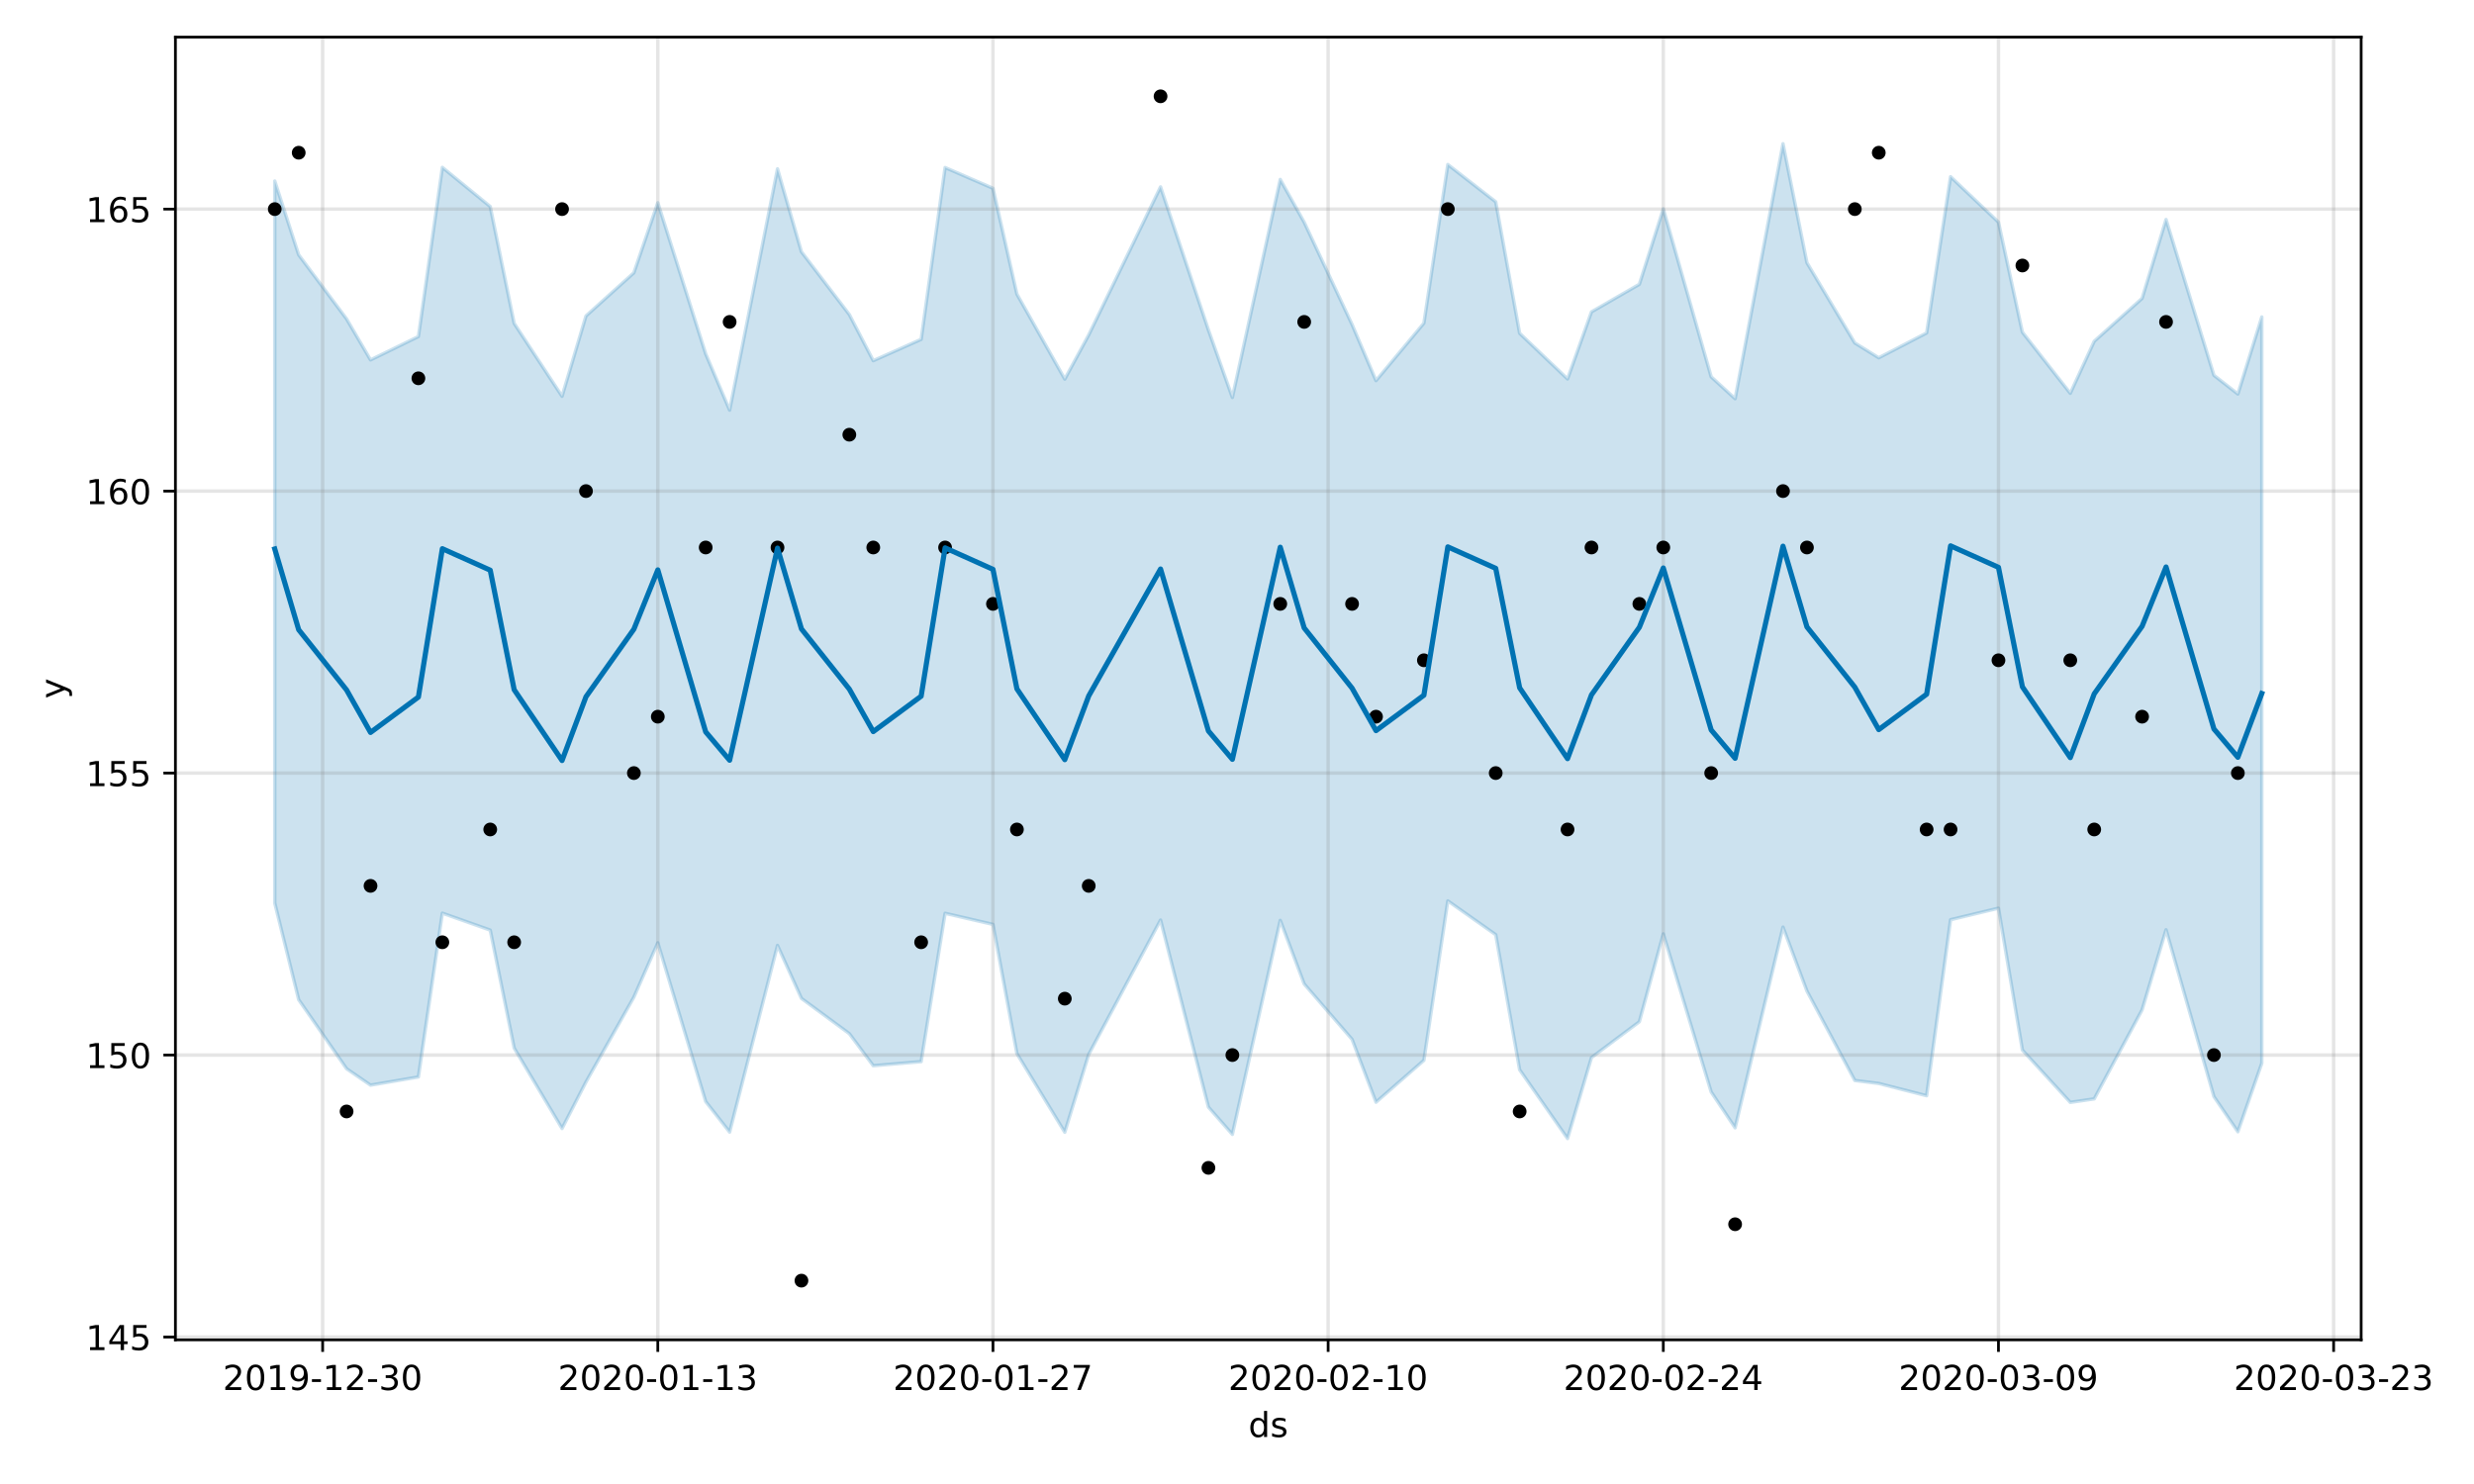 <?xml version="1.0" encoding="utf-8" standalone="no"?>
<!DOCTYPE svg PUBLIC "-//W3C//DTD SVG 1.1//EN"
  "http://www.w3.org/Graphics/SVG/1.1/DTD/svg11.dtd">
<!-- Created with matplotlib (https://matplotlib.org/) -->
<svg height="432pt" version="1.1" viewBox="0 0 720 432" width="720pt" xmlns="http://www.w3.org/2000/svg" xmlns:xlink="http://www.w3.org/1999/xlink">
 <defs>
  <style type="text/css">
*{stroke-linecap:butt;stroke-linejoin:round;}
  </style>
 </defs>
 <g id="figure_1">
  <g id="patch_1">
   <path d="M 0 432 
L 720 432 
L 720 0 
L 0 0 
z
" style="fill:#ffffff;"/>
  </g>
  <g id="axes_1">
   <g id="patch_2">
    <path d="M 51.05 390.04 
L 687.158 390.04 
L 687.158 10.8 
L 51.05 10.8 
z
" style="fill:#ffffff;"/>
   </g>
   <g id="PolyCollection_1">
    <defs>
     <path d="M 79.964 -379.299 
L 79.964 -169.103 
L 86.931 -140.977 
L 100.866 -120.882 
L 107.833 -116.107 
L 121.767 -118.49 
L 128.735 -166.172 
L 142.669 -161.235 
L 149.636 -126.915 
L 163.571 -103.484 
L 170.538 -117.021 
L 184.473 -141.718 
L 191.44 -157.554 
L 205.374 -111.331 
L 212.341 -102.444 
L 226.276 -156.782 
L 233.243 -141.359 
L 247.178 -131.093 
L 254.145 -121.762 
L 268.079 -122.952 
L 275.047 -166.132 
L 288.981 -162.899 
L 295.948 -125.291 
L 309.883 -102.392 
L 316.85 -125.07 
L 337.752 -164.17 
L 351.686 -109.707 
L 358.653 -101.769 
L 372.588 -164.071 
L 379.555 -145.558 
L 393.49 -129.433 
L 400.457 -111.144 
L 414.391 -123.328 
L 421.358 -169.742 
L 435.293 -159.908 
L 442.26 -120.579 
L 456.195 -100.568 
L 463.162 -124.137 
L 477.096 -134.562 
L 484.064 -160.144 
L 497.998 -114.115 
L 504.965 -103.681 
L 518.9 -162.102 
L 525.867 -143.497 
L 539.801 -117.466 
L 546.769 -116.596 
L 560.703 -113.029 
L 567.67 -164.264 
L 581.605 -167.618 
L 588.572 -126.319 
L 602.507 -111.094 
L 609.474 -112.113 
L 623.408 -138.021 
L 630.376 -161.341 
L 644.31 -112.777 
L 651.277 -102.544 
L 658.244 -122.489 
L 658.244 -339.731 
L 658.244 -339.731 
L 651.277 -317.304 
L 644.31 -322.764 
L 630.376 -368.105 
L 623.408 -345.144 
L 609.474 -332.651 
L 602.507 -317.508 
L 588.572 -335.301 
L 581.605 -367.322 
L 567.67 -380.56 
L 560.703 -335.081 
L 546.769 -327.85 
L 539.801 -332.164 
L 525.867 -355.526 
L 518.9 -390.161 
L 504.965 -315.935 
L 497.998 -322.312 
L 484.064 -371.188 
L 477.096 -349.248 
L 463.162 -341.219 
L 456.195 -321.689 
L 442.26 -334.975 
L 435.293 -373.255 
L 421.358 -384.107 
L 414.391 -337.932 
L 400.457 -321.202 
L 393.49 -337.536 
L 379.555 -367.3 
L 372.588 -379.766 
L 358.653 -316.305 
L 351.686 -335.944 
L 337.752 -377.595 
L 316.85 -334.509 
L 309.883 -321.643 
L 295.948 -346.39 
L 288.981 -377.191 
L 275.047 -383.232 
L 268.079 -333.216 
L 254.145 -327.007 
L 247.178 -340.432 
L 233.243 -358.703 
L 226.276 -382.844 
L 212.341 -312.61 
L 205.374 -329.002 
L 191.44 -372.987 
L 184.473 -352.599 
L 170.538 -340.032 
L 163.571 -316.637 
L 149.636 -337.871 
L 142.669 -371.879 
L 128.735 -383.282 
L 121.767 -334.033 
L 107.833 -327.235 
L 100.866 -339.159 
L 86.931 -357.806 
L 79.964 -379.299 
z
" id="m4a5abf80d5" style="stroke:#0072b2;stroke-opacity:0.2;"/>
    </defs>
    <g clip-path="url(#p1b1e6a5fda)">
     <use style="fill:#0072b2;fill-opacity:0.2;stroke:#0072b2;stroke-opacity:0.2;" x="0" xlink:href="#m4a5abf80d5" y="432"/>
    </g>
   </g>
   <g id="matplotlib.axis_1">
    <g id="xtick_1">
     <g id="line2d_1">
      <path clip-path="url(#p1b1e6a5fda)" d="M 93.898 390.04 
L 93.898 10.8 
" style="fill:none;stroke:#808080;stroke-linecap:square;stroke-opacity:0.2;"/>
     </g>
     <g id="line2d_2">
      <defs>
       <path d="M 0 0 
L 0 3.5 
" id="mfc85798d1b" style="stroke:#000000;stroke-width:0.8;"/>
      </defs>
      <g>
       <use style="stroke:#000000;stroke-width:0.8;" x="93.898" xlink:href="#mfc85798d1b" y="390.04"/>
      </g>
     </g>
     <g id="text_1">
      <!-- 2019-12-30 -->
      <defs>
       <path d="M 19.188 8.297 
L 53.609 8.297 
L 53.609 0 
L 7.328 0 
L 7.328 8.297 
Q 12.938 14.109 22.625 23.891 
Q 32.328 33.688 34.812 36.531 
Q 39.547 41.844 41.422 45.531 
Q 43.312 49.219 43.312 52.781 
Q 43.312 58.594 39.234 62.25 
Q 35.156 65.922 28.609 65.922 
Q 23.969 65.922 18.812 64.312 
Q 13.672 62.703 7.812 59.422 
L 7.812 69.391 
Q 13.766 71.781 18.938 73 
Q 24.125 74.219 28.422 74.219 
Q 39.75 74.219 46.484 68.547 
Q 53.219 62.891 53.219 53.422 
Q 53.219 48.922 51.531 44.891 
Q 49.859 40.875 45.406 35.406 
Q 44.188 33.984 37.641 27.219 
Q 31.109 20.453 19.188 8.297 
z
" id="DejaVuSans-50"/>
       <path d="M 31.781 66.406 
Q 24.172 66.406 20.328 58.906 
Q 16.5 51.422 16.5 36.375 
Q 16.5 21.391 20.328 13.891 
Q 24.172 6.391 31.781 6.391 
Q 39.453 6.391 43.281 13.891 
Q 47.125 21.391 47.125 36.375 
Q 47.125 51.422 43.281 58.906 
Q 39.453 66.406 31.781 66.406 
z
M 31.781 74.219 
Q 44.047 74.219 50.516 64.516 
Q 56.984 54.828 56.984 36.375 
Q 56.984 17.969 50.516 8.266 
Q 44.047 -1.422 31.781 -1.422 
Q 19.531 -1.422 13.062 8.266 
Q 6.594 17.969 6.594 36.375 
Q 6.594 54.828 13.062 64.516 
Q 19.531 74.219 31.781 74.219 
z
" id="DejaVuSans-48"/>
       <path d="M 12.406 8.297 
L 28.516 8.297 
L 28.516 63.922 
L 10.984 60.406 
L 10.984 69.391 
L 28.422 72.906 
L 38.281 72.906 
L 38.281 8.297 
L 54.391 8.297 
L 54.391 0 
L 12.406 0 
z
" id="DejaVuSans-49"/>
       <path d="M 10.984 1.516 
L 10.984 10.5 
Q 14.703 8.734 18.5 7.812 
Q 22.312 6.891 25.984 6.891 
Q 35.75 6.891 40.891 13.453 
Q 46.047 20.016 46.781 33.406 
Q 43.953 29.203 39.594 26.953 
Q 35.25 24.703 29.984 24.703 
Q 19.047 24.703 12.672 31.312 
Q 6.297 37.938 6.297 49.422 
Q 6.297 60.641 12.938 67.422 
Q 19.578 74.219 30.609 74.219 
Q 43.266 74.219 49.922 64.516 
Q 56.594 54.828 56.594 36.375 
Q 56.594 19.141 48.406 8.859 
Q 40.234 -1.422 26.422 -1.422 
Q 22.703 -1.422 18.891 -0.688 
Q 15.094 0.047 10.984 1.516 
z
M 30.609 32.422 
Q 37.25 32.422 41.125 36.953 
Q 45.016 41.5 45.016 49.422 
Q 45.016 57.281 41.125 61.844 
Q 37.25 66.406 30.609 66.406 
Q 23.969 66.406 20.094 61.844 
Q 16.219 57.281 16.219 49.422 
Q 16.219 41.5 20.094 36.953 
Q 23.969 32.422 30.609 32.422 
z
" id="DejaVuSans-57"/>
       <path d="M 4.891 31.391 
L 31.203 31.391 
L 31.203 23.391 
L 4.891 23.391 
z
" id="DejaVuSans-45"/>
       <path d="M 40.578 39.312 
Q 47.656 37.797 51.625 33 
Q 55.609 28.219 55.609 21.188 
Q 55.609 10.406 48.188 4.484 
Q 40.766 -1.422 27.094 -1.422 
Q 22.516 -1.422 17.656 -0.516 
Q 12.797 0.391 7.625 2.203 
L 7.625 11.719 
Q 11.719 9.328 16.594 8.109 
Q 21.484 6.891 26.812 6.891 
Q 36.078 6.891 40.938 10.547 
Q 45.797 14.203 45.797 21.188 
Q 45.797 27.641 41.281 31.266 
Q 36.766 34.906 28.719 34.906 
L 20.219 34.906 
L 20.219 43.016 
L 29.109 43.016 
Q 36.375 43.016 40.234 45.922 
Q 44.094 48.828 44.094 54.297 
Q 44.094 59.906 40.109 62.906 
Q 36.141 65.922 28.719 65.922 
Q 24.656 65.922 20.016 65.031 
Q 15.375 64.156 9.812 62.312 
L 9.812 71.094 
Q 15.438 72.656 20.344 73.438 
Q 25.25 74.219 29.594 74.219 
Q 40.828 74.219 47.359 69.109 
Q 53.906 64.016 53.906 55.328 
Q 53.906 49.266 50.438 45.094 
Q 46.969 40.922 40.578 39.312 
z
" id="DejaVuSans-51"/>
      </defs>
      <g transform="translate(64.841 404.638)scale(0.1 -0.1)">
       <use xlink:href="#DejaVuSans-50"/>
       <use x="63.623" xlink:href="#DejaVuSans-48"/>
       <use x="127.246" xlink:href="#DejaVuSans-49"/>
       <use x="190.869" xlink:href="#DejaVuSans-57"/>
       <use x="254.492" xlink:href="#DejaVuSans-45"/>
       <use x="290.576" xlink:href="#DejaVuSans-49"/>
       <use x="354.199" xlink:href="#DejaVuSans-50"/>
       <use x="417.822" xlink:href="#DejaVuSans-45"/>
       <use x="453.906" xlink:href="#DejaVuSans-51"/>
       <use x="517.529" xlink:href="#DejaVuSans-48"/>
      </g>
     </g>
    </g>
    <g id="xtick_2">
     <g id="line2d_3">
      <path clip-path="url(#p1b1e6a5fda)" d="M 191.44 390.04 
L 191.44 10.8 
" style="fill:none;stroke:#808080;stroke-linecap:square;stroke-opacity:0.2;"/>
     </g>
     <g id="line2d_4">
      <g>
       <use style="stroke:#000000;stroke-width:0.8;" x="191.44" xlink:href="#mfc85798d1b" y="390.04"/>
      </g>
     </g>
     <g id="text_2">
      <!-- 2020-01-13 -->
      <g transform="translate(162.382 404.638)scale(0.1 -0.1)">
       <use xlink:href="#DejaVuSans-50"/>
       <use x="63.623" xlink:href="#DejaVuSans-48"/>
       <use x="127.246" xlink:href="#DejaVuSans-50"/>
       <use x="190.869" xlink:href="#DejaVuSans-48"/>
       <use x="254.492" xlink:href="#DejaVuSans-45"/>
       <use x="290.576" xlink:href="#DejaVuSans-48"/>
       <use x="354.199" xlink:href="#DejaVuSans-49"/>
       <use x="417.822" xlink:href="#DejaVuSans-45"/>
       <use x="453.906" xlink:href="#DejaVuSans-49"/>
       <use x="517.529" xlink:href="#DejaVuSans-51"/>
      </g>
     </g>
    </g>
    <g id="xtick_3">
     <g id="line2d_5">
      <path clip-path="url(#p1b1e6a5fda)" d="M 288.981 390.04 
L 288.981 10.8 
" style="fill:none;stroke:#808080;stroke-linecap:square;stroke-opacity:0.2;"/>
     </g>
     <g id="line2d_6">
      <g>
       <use style="stroke:#000000;stroke-width:0.8;" x="288.981" xlink:href="#mfc85798d1b" y="390.04"/>
      </g>
     </g>
     <g id="text_3">
      <!-- 2020-01-27 -->
      <defs>
       <path d="M 8.203 72.906 
L 55.078 72.906 
L 55.078 68.703 
L 28.609 0 
L 18.312 0 
L 43.219 64.594 
L 8.203 64.594 
z
" id="DejaVuSans-55"/>
      </defs>
      <g transform="translate(259.923 404.638)scale(0.1 -0.1)">
       <use xlink:href="#DejaVuSans-50"/>
       <use x="63.623" xlink:href="#DejaVuSans-48"/>
       <use x="127.246" xlink:href="#DejaVuSans-50"/>
       <use x="190.869" xlink:href="#DejaVuSans-48"/>
       <use x="254.492" xlink:href="#DejaVuSans-45"/>
       <use x="290.576" xlink:href="#DejaVuSans-48"/>
       <use x="354.199" xlink:href="#DejaVuSans-49"/>
       <use x="417.822" xlink:href="#DejaVuSans-45"/>
       <use x="453.906" xlink:href="#DejaVuSans-50"/>
       <use x="517.529" xlink:href="#DejaVuSans-55"/>
      </g>
     </g>
    </g>
    <g id="xtick_4">
     <g id="line2d_7">
      <path clip-path="url(#p1b1e6a5fda)" d="M 386.522 390.04 
L 386.522 10.8 
" style="fill:none;stroke:#808080;stroke-linecap:square;stroke-opacity:0.2;"/>
     </g>
     <g id="line2d_8">
      <g>
       <use style="stroke:#000000;stroke-width:0.8;" x="386.522" xlink:href="#mfc85798d1b" y="390.04"/>
      </g>
     </g>
     <g id="text_4">
      <!-- 2020-02-10 -->
      <g transform="translate(357.465 404.638)scale(0.1 -0.1)">
       <use xlink:href="#DejaVuSans-50"/>
       <use x="63.623" xlink:href="#DejaVuSans-48"/>
       <use x="127.246" xlink:href="#DejaVuSans-50"/>
       <use x="190.869" xlink:href="#DejaVuSans-48"/>
       <use x="254.492" xlink:href="#DejaVuSans-45"/>
       <use x="290.576" xlink:href="#DejaVuSans-48"/>
       <use x="354.199" xlink:href="#DejaVuSans-50"/>
       <use x="417.822" xlink:href="#DejaVuSans-45"/>
       <use x="453.906" xlink:href="#DejaVuSans-49"/>
       <use x="517.529" xlink:href="#DejaVuSans-48"/>
      </g>
     </g>
    </g>
    <g id="xtick_5">
     <g id="line2d_9">
      <path clip-path="url(#p1b1e6a5fda)" d="M 484.064 390.04 
L 484.064 10.8 
" style="fill:none;stroke:#808080;stroke-linecap:square;stroke-opacity:0.2;"/>
     </g>
     <g id="line2d_10">
      <g>
       <use style="stroke:#000000;stroke-width:0.8;" x="484.064" xlink:href="#mfc85798d1b" y="390.04"/>
      </g>
     </g>
     <g id="text_5">
      <!-- 2020-02-24 -->
      <defs>
       <path d="M 37.797 64.312 
L 12.891 25.391 
L 37.797 25.391 
z
M 35.203 72.906 
L 47.609 72.906 
L 47.609 25.391 
L 58.016 25.391 
L 58.016 17.188 
L 47.609 17.188 
L 47.609 0 
L 37.797 0 
L 37.797 17.188 
L 4.891 17.188 
L 4.891 26.703 
z
" id="DejaVuSans-52"/>
      </defs>
      <g transform="translate(455.006 404.638)scale(0.1 -0.1)">
       <use xlink:href="#DejaVuSans-50"/>
       <use x="63.623" xlink:href="#DejaVuSans-48"/>
       <use x="127.246" xlink:href="#DejaVuSans-50"/>
       <use x="190.869" xlink:href="#DejaVuSans-48"/>
       <use x="254.492" xlink:href="#DejaVuSans-45"/>
       <use x="290.576" xlink:href="#DejaVuSans-48"/>
       <use x="354.199" xlink:href="#DejaVuSans-50"/>
       <use x="417.822" xlink:href="#DejaVuSans-45"/>
       <use x="453.906" xlink:href="#DejaVuSans-50"/>
       <use x="517.529" xlink:href="#DejaVuSans-52"/>
      </g>
     </g>
    </g>
    <g id="xtick_6">
     <g id="line2d_11">
      <path clip-path="url(#p1b1e6a5fda)" d="M 581.605 390.04 
L 581.605 10.8 
" style="fill:none;stroke:#808080;stroke-linecap:square;stroke-opacity:0.2;"/>
     </g>
     <g id="line2d_12">
      <g>
       <use style="stroke:#000000;stroke-width:0.8;" x="581.605" xlink:href="#mfc85798d1b" y="390.04"/>
      </g>
     </g>
     <g id="text_6">
      <!-- 2020-03-09 -->
      <g transform="translate(552.547 404.638)scale(0.1 -0.1)">
       <use xlink:href="#DejaVuSans-50"/>
       <use x="63.623" xlink:href="#DejaVuSans-48"/>
       <use x="127.246" xlink:href="#DejaVuSans-50"/>
       <use x="190.869" xlink:href="#DejaVuSans-48"/>
       <use x="254.492" xlink:href="#DejaVuSans-45"/>
       <use x="290.576" xlink:href="#DejaVuSans-48"/>
       <use x="354.199" xlink:href="#DejaVuSans-51"/>
       <use x="417.822" xlink:href="#DejaVuSans-45"/>
       <use x="453.906" xlink:href="#DejaVuSans-48"/>
       <use x="517.529" xlink:href="#DejaVuSans-57"/>
      </g>
     </g>
    </g>
    <g id="xtick_7">
     <g id="line2d_13">
      <path clip-path="url(#p1b1e6a5fda)" d="M 679.146 390.04 
L 679.146 10.8 
" style="fill:none;stroke:#808080;stroke-linecap:square;stroke-opacity:0.2;"/>
     </g>
     <g id="line2d_14">
      <g>
       <use style="stroke:#000000;stroke-width:0.8;" x="679.146" xlink:href="#mfc85798d1b" y="390.04"/>
      </g>
     </g>
     <g id="text_7">
      <!-- 2020-03-23 -->
      <g transform="translate(650.088 404.638)scale(0.1 -0.1)">
       <use xlink:href="#DejaVuSans-50"/>
       <use x="63.623" xlink:href="#DejaVuSans-48"/>
       <use x="127.246" xlink:href="#DejaVuSans-50"/>
       <use x="190.869" xlink:href="#DejaVuSans-48"/>
       <use x="254.492" xlink:href="#DejaVuSans-45"/>
       <use x="290.576" xlink:href="#DejaVuSans-48"/>
       <use x="354.199" xlink:href="#DejaVuSans-51"/>
       <use x="417.822" xlink:href="#DejaVuSans-45"/>
       <use x="453.906" xlink:href="#DejaVuSans-50"/>
       <use x="517.529" xlink:href="#DejaVuSans-51"/>
      </g>
     </g>
    </g>
    <g id="text_8">
     <!-- ds -->
     <defs>
      <path d="M 45.406 46.391 
L 45.406 75.984 
L 54.391 75.984 
L 54.391 0 
L 45.406 0 
L 45.406 8.203 
Q 42.578 3.328 38.25 0.953 
Q 33.938 -1.422 27.875 -1.422 
Q 17.969 -1.422 11.734 6.484 
Q 5.516 14.406 5.516 27.297 
Q 5.516 40.188 11.734 48.094 
Q 17.969 56 27.875 56 
Q 33.938 56 38.25 53.625 
Q 42.578 51.266 45.406 46.391 
z
M 14.797 27.297 
Q 14.797 17.391 18.875 11.75 
Q 22.953 6.109 30.078 6.109 
Q 37.203 6.109 41.297 11.75 
Q 45.406 17.391 45.406 27.297 
Q 45.406 37.203 41.297 42.844 
Q 37.203 48.484 30.078 48.484 
Q 22.953 48.484 18.875 42.844 
Q 14.797 37.203 14.797 27.297 
z
" id="DejaVuSans-100"/>
      <path d="M 44.281 53.078 
L 44.281 44.578 
Q 40.484 46.531 36.375 47.5 
Q 32.281 48.484 27.875 48.484 
Q 21.188 48.484 17.844 46.438 
Q 14.5 44.391 14.5 40.281 
Q 14.5 37.156 16.891 35.375 
Q 19.281 33.594 26.516 31.984 
L 29.594 31.297 
Q 39.156 29.25 43.188 25.516 
Q 47.219 21.781 47.219 15.094 
Q 47.219 7.469 41.188 3.016 
Q 35.156 -1.422 24.609 -1.422 
Q 20.219 -1.422 15.453 -0.562 
Q 10.688 0.297 5.422 2 
L 5.422 11.281 
Q 10.406 8.688 15.234 7.391 
Q 20.062 6.109 24.812 6.109 
Q 31.156 6.109 34.562 8.281 
Q 37.984 10.453 37.984 14.406 
Q 37.984 18.062 35.516 20.016 
Q 33.062 21.969 24.703 23.781 
L 21.578 24.516 
Q 13.234 26.266 9.516 29.906 
Q 5.812 33.547 5.812 39.891 
Q 5.812 47.609 11.281 51.797 
Q 16.75 56 26.812 56 
Q 31.781 56 36.172 55.266 
Q 40.578 54.547 44.281 53.078 
z
" id="DejaVuSans-115"/>
     </defs>
     <g transform="translate(363.325 418.317)scale(0.1 -0.1)">
      <use xlink:href="#DejaVuSans-100"/>
      <use x="63.477" xlink:href="#DejaVuSans-115"/>
     </g>
    </g>
   </g>
   <g id="matplotlib.axis_2">
    <g id="ytick_1">
     <g id="line2d_15">
      <path clip-path="url(#p1b1e6a5fda)" d="M 51.05 389.219 
L 687.158 389.219 
" style="fill:none;stroke:#808080;stroke-linecap:square;stroke-opacity:0.2;"/>
     </g>
     <g id="line2d_16">
      <defs>
       <path d="M 0 0 
L -3.5 0 
" id="med51829526" style="stroke:#000000;stroke-width:0.8;"/>
      </defs>
      <g>
       <use style="stroke:#000000;stroke-width:0.8;" x="51.05" xlink:href="#med51829526" y="389.219"/>
      </g>
     </g>
     <g id="text_9">
      <!-- 145 -->
      <defs>
       <path d="M 10.797 72.906 
L 49.516 72.906 
L 49.516 64.594 
L 19.828 64.594 
L 19.828 46.734 
Q 21.969 47.469 24.109 47.828 
Q 26.266 48.188 28.422 48.188 
Q 40.625 48.188 47.75 41.5 
Q 54.891 34.812 54.891 23.391 
Q 54.891 11.625 47.562 5.094 
Q 40.234 -1.422 26.906 -1.422 
Q 22.312 -1.422 17.547 -0.641 
Q 12.797 0.141 7.719 1.703 
L 7.719 11.625 
Q 12.109 9.234 16.797 8.062 
Q 21.484 6.891 26.703 6.891 
Q 35.156 6.891 40.078 11.328 
Q 45.016 15.766 45.016 23.391 
Q 45.016 31 40.078 35.438 
Q 35.156 39.891 26.703 39.891 
Q 22.75 39.891 18.812 39.016 
Q 14.891 38.141 10.797 36.281 
z
" id="DejaVuSans-53"/>
      </defs>
      <g transform="translate(24.962 393.018)scale(0.1 -0.1)">
       <use xlink:href="#DejaVuSans-49"/>
       <use x="63.623" xlink:href="#DejaVuSans-52"/>
       <use x="127.246" xlink:href="#DejaVuSans-53"/>
      </g>
     </g>
    </g>
    <g id="ytick_2">
     <g id="line2d_17">
      <path clip-path="url(#p1b1e6a5fda)" d="M 51.05 307.133 
L 687.158 307.133 
" style="fill:none;stroke:#808080;stroke-linecap:square;stroke-opacity:0.2;"/>
     </g>
     <g id="line2d_18">
      <g>
       <use style="stroke:#000000;stroke-width:0.8;" x="51.05" xlink:href="#med51829526" y="307.133"/>
      </g>
     </g>
     <g id="text_10">
      <!-- 150 -->
      <g transform="translate(24.962 310.932)scale(0.1 -0.1)">
       <use xlink:href="#DejaVuSans-49"/>
       <use x="63.623" xlink:href="#DejaVuSans-53"/>
       <use x="127.246" xlink:href="#DejaVuSans-48"/>
      </g>
     </g>
    </g>
    <g id="ytick_3">
     <g id="line2d_19">
      <path clip-path="url(#p1b1e6a5fda)" d="M 51.05 225.046 
L 687.158 225.046 
" style="fill:none;stroke:#808080;stroke-linecap:square;stroke-opacity:0.2;"/>
     </g>
     <g id="line2d_20">
      <g>
       <use style="stroke:#000000;stroke-width:0.8;" x="51.05" xlink:href="#med51829526" y="225.046"/>
      </g>
     </g>
     <g id="text_11">
      <!-- 155 -->
      <g transform="translate(24.962 228.845)scale(0.1 -0.1)">
       <use xlink:href="#DejaVuSans-49"/>
       <use x="63.623" xlink:href="#DejaVuSans-53"/>
       <use x="127.246" xlink:href="#DejaVuSans-53"/>
      </g>
     </g>
    </g>
    <g id="ytick_4">
     <g id="line2d_21">
      <path clip-path="url(#p1b1e6a5fda)" d="M 51.05 142.959 
L 687.158 142.959 
" style="fill:none;stroke:#808080;stroke-linecap:square;stroke-opacity:0.2;"/>
     </g>
     <g id="line2d_22">
      <g>
       <use style="stroke:#000000;stroke-width:0.8;" x="51.05" xlink:href="#med51829526" y="142.959"/>
      </g>
     </g>
     <g id="text_12">
      <!-- 160 -->
      <defs>
       <path d="M 33.016 40.375 
Q 26.375 40.375 22.484 35.828 
Q 18.609 31.297 18.609 23.391 
Q 18.609 15.531 22.484 10.953 
Q 26.375 6.391 33.016 6.391 
Q 39.656 6.391 43.531 10.953 
Q 47.406 15.531 47.406 23.391 
Q 47.406 31.297 43.531 35.828 
Q 39.656 40.375 33.016 40.375 
z
M 52.594 71.297 
L 52.594 62.312 
Q 48.875 64.062 45.094 64.984 
Q 41.312 65.922 37.594 65.922 
Q 27.828 65.922 22.672 59.328 
Q 17.531 52.734 16.797 39.406 
Q 19.672 43.656 24.016 45.922 
Q 28.375 48.188 33.594 48.188 
Q 44.578 48.188 50.953 41.516 
Q 57.328 34.859 57.328 23.391 
Q 57.328 12.156 50.688 5.359 
Q 44.047 -1.422 33.016 -1.422 
Q 20.359 -1.422 13.672 8.266 
Q 6.984 17.969 6.984 36.375 
Q 6.984 53.656 15.188 63.938 
Q 23.391 74.219 37.203 74.219 
Q 40.922 74.219 44.703 73.484 
Q 48.484 72.75 52.594 71.297 
z
" id="DejaVuSans-54"/>
      </defs>
      <g transform="translate(24.962 146.759)scale(0.1 -0.1)">
       <use xlink:href="#DejaVuSans-49"/>
       <use x="63.623" xlink:href="#DejaVuSans-54"/>
       <use x="127.246" xlink:href="#DejaVuSans-48"/>
      </g>
     </g>
    </g>
    <g id="ytick_5">
     <g id="line2d_23">
      <path clip-path="url(#p1b1e6a5fda)" d="M 51.05 60.873 
L 687.158 60.873 
" style="fill:none;stroke:#808080;stroke-linecap:square;stroke-opacity:0.2;"/>
     </g>
     <g id="line2d_24">
      <g>
       <use style="stroke:#000000;stroke-width:0.8;" x="51.05" xlink:href="#med51829526" y="60.873"/>
      </g>
     </g>
     <g id="text_13">
      <!-- 165 -->
      <g transform="translate(24.962 64.672)scale(0.1 -0.1)">
       <use xlink:href="#DejaVuSans-49"/>
       <use x="63.623" xlink:href="#DejaVuSans-54"/>
       <use x="127.246" xlink:href="#DejaVuSans-53"/>
      </g>
     </g>
    </g>
    <g id="text_14">
     <!-- y -->
     <defs>
      <path d="M 32.172 -5.078 
Q 28.375 -14.844 24.75 -17.812 
Q 21.141 -20.797 15.094 -20.797 
L 7.906 -20.797 
L 7.906 -13.281 
L 13.188 -13.281 
Q 16.891 -13.281 18.938 -11.516 
Q 21 -9.766 23.484 -3.219 
L 25.094 0.875 
L 2.984 54.688 
L 12.5 54.688 
L 29.594 11.922 
L 46.688 54.688 
L 56.203 54.688 
z
" id="DejaVuSans-121"/>
     </defs>
     <g transform="translate(18.883 203.379)rotate(-90)scale(0.1 -0.1)">
      <use xlink:href="#DejaVuSans-121"/>
     </g>
    </g>
   </g>
   <g id="line2d_25">
    <defs>
     <path d="M 0 1.5 
C 0.398 1.5 0.779 1.342 1.061 1.061 
C 1.342 0.779 1.5 0.398 1.5 0 
C 1.5 -0.398 1.342 -0.779 1.061 -1.061 
C 0.779 -1.342 0.398 -1.5 0 -1.5 
C -0.398 -1.5 -0.779 -1.342 -1.061 -1.061 
C -1.342 -0.779 -1.5 -0.398 -1.5 0 
C -1.5 0.398 -1.342 0.779 -1.061 1.061 
C -0.779 1.342 -0.398 1.5 0 1.5 
z
" id="m84f68c4d55" style="stroke:#000000;"/>
    </defs>
    <g clip-path="url(#p1b1e6a5fda)">
     <use style="stroke:#000000;" x="79.964" xlink:href="#m84f68c4d55" y="60.873"/>
     <use style="stroke:#000000;" x="86.931" xlink:href="#m84f68c4d55" y="44.455"/>
     <use style="stroke:#000000;" x="100.866" xlink:href="#m84f68c4d55" y="323.55"/>
     <use style="stroke:#000000;" x="107.833" xlink:href="#m84f68c4d55" y="257.881"/>
     <use style="stroke:#000000;" x="121.767" xlink:href="#m84f68c4d55" y="110.125"/>
     <use style="stroke:#000000;" x="128.735" xlink:href="#m84f68c4d55" y="274.298"/>
     <use style="stroke:#000000;" x="142.669" xlink:href="#m84f68c4d55" y="241.463"/>
     <use style="stroke:#000000;" x="149.636" xlink:href="#m84f68c4d55" y="274.298"/>
     <use style="stroke:#000000;" x="163.571" xlink:href="#m84f68c4d55" y="60.873"/>
     <use style="stroke:#000000;" x="170.538" xlink:href="#m84f68c4d55" y="142.959"/>
     <use style="stroke:#000000;" x="184.473" xlink:href="#m84f68c4d55" y="225.046"/>
     <use style="stroke:#000000;" x="191.44" xlink:href="#m84f68c4d55" y="208.629"/>
     <use style="stroke:#000000;" x="205.374" xlink:href="#m84f68c4d55" y="159.377"/>
     <use style="stroke:#000000;" x="212.341" xlink:href="#m84f68c4d55" y="93.707"/>
     <use style="stroke:#000000;" x="226.276" xlink:href="#m84f68c4d55" y="159.377"/>
     <use style="stroke:#000000;" x="233.243" xlink:href="#m84f68c4d55" y="372.802"/>
     <use style="stroke:#000000;" x="247.178" xlink:href="#m84f68c4d55" y="126.542"/>
     <use style="stroke:#000000;" x="254.145" xlink:href="#m84f68c4d55" y="159.377"/>
     <use style="stroke:#000000;" x="268.079" xlink:href="#m84f68c4d55" y="274.298"/>
     <use style="stroke:#000000;" x="275.047" xlink:href="#m84f68c4d55" y="159.377"/>
     <use style="stroke:#000000;" x="288.981" xlink:href="#m84f68c4d55" y="175.794"/>
     <use style="stroke:#000000;" x="295.948" xlink:href="#m84f68c4d55" y="241.463"/>
     <use style="stroke:#000000;" x="309.883" xlink:href="#m84f68c4d55" y="290.715"/>
     <use style="stroke:#000000;" x="316.85" xlink:href="#m84f68c4d55" y="257.881"/>
     <use style="stroke:#000000;" x="337.752" xlink:href="#m84f68c4d55" y="28.038"/>
     <use style="stroke:#000000;" x="351.686" xlink:href="#m84f68c4d55" y="339.967"/>
     <use style="stroke:#000000;" x="358.653" xlink:href="#m84f68c4d55" y="307.133"/>
     <use style="stroke:#000000;" x="372.588" xlink:href="#m84f68c4d55" y="175.794"/>
     <use style="stroke:#000000;" x="379.555" xlink:href="#m84f68c4d55" y="93.707"/>
     <use style="stroke:#000000;" x="393.49" xlink:href="#m84f68c4d55" y="175.794"/>
     <use style="stroke:#000000;" x="400.457" xlink:href="#m84f68c4d55" y="208.629"/>
     <use style="stroke:#000000;" x="414.391" xlink:href="#m84f68c4d55" y="192.211"/>
     <use style="stroke:#000000;" x="421.358" xlink:href="#m84f68c4d55" y="60.873"/>
     <use style="stroke:#000000;" x="435.293" xlink:href="#m84f68c4d55" y="225.046"/>
     <use style="stroke:#000000;" x="442.26" xlink:href="#m84f68c4d55" y="323.55"/>
     <use style="stroke:#000000;" x="456.195" xlink:href="#m84f68c4d55" y="241.463"/>
     <use style="stroke:#000000;" x="463.162" xlink:href="#m84f68c4d55" y="159.377"/>
     <use style="stroke:#000000;" x="477.096" xlink:href="#m84f68c4d55" y="175.794"/>
     <use style="stroke:#000000;" x="484.064" xlink:href="#m84f68c4d55" y="159.377"/>
     <use style="stroke:#000000;" x="497.998" xlink:href="#m84f68c4d55" y="225.046"/>
     <use style="stroke:#000000;" x="504.965" xlink:href="#m84f68c4d55" y="356.385"/>
     <use style="stroke:#000000;" x="518.9" xlink:href="#m84f68c4d55" y="142.959"/>
     <use style="stroke:#000000;" x="525.867" xlink:href="#m84f68c4d55" y="159.377"/>
     <use style="stroke:#000000;" x="539.801" xlink:href="#m84f68c4d55" y="60.873"/>
     <use style="stroke:#000000;" x="546.769" xlink:href="#m84f68c4d55" y="44.455"/>
     <use style="stroke:#000000;" x="560.703" xlink:href="#m84f68c4d55" y="241.463"/>
     <use style="stroke:#000000;" x="567.67" xlink:href="#m84f68c4d55" y="241.463"/>
     <use style="stroke:#000000;" x="581.605" xlink:href="#m84f68c4d55" y="192.211"/>
     <use style="stroke:#000000;" x="588.572" xlink:href="#m84f68c4d55" y="77.29"/>
     <use style="stroke:#000000;" x="602.507" xlink:href="#m84f68c4d55" y="192.211"/>
     <use style="stroke:#000000;" x="609.474" xlink:href="#m84f68c4d55" y="241.463"/>
     <use style="stroke:#000000;" x="623.408" xlink:href="#m84f68c4d55" y="208.629"/>
     <use style="stroke:#000000;" x="630.376" xlink:href="#m84f68c4d55" y="93.707"/>
     <use style="stroke:#000000;" x="644.31" xlink:href="#m84f68c4d55" y="307.133"/>
     <use style="stroke:#000000;" x="651.277" xlink:href="#m84f68c4d55" y="225.046"/>
    </g>
   </g>
   <g id="line2d_26">
    <path clip-path="url(#p1b1e6a5fda)" d="M 79.964 159.813 
L 86.931 183.322 
L 100.866 200.855 
L 107.833 213.216 
L 121.767 202.912 
L 128.735 159.731 
L 142.669 165.984 
L 149.636 200.773 
L 163.571 221.39 
L 170.538 202.83 
L 184.473 183.158 
L 191.44 165.902 
L 205.374 213.052 
L 212.341 221.309 
L 226.276 159.567 
L 233.243 183.077 
L 247.178 200.61 
L 254.145 212.971 
L 268.079 202.667 
L 275.047 159.485 
L 288.981 165.737 
L 295.948 200.526 
L 309.883 221.141 
L 316.85 202.579 
L 337.752 165.644 
L 351.686 212.79 
L 358.653 221.043 
L 372.588 159.297 
L 379.555 182.804 
L 393.49 200.332 
L 400.457 212.691 
L 414.391 202.382 
L 421.358 159.198 
L 435.293 165.446 
L 442.26 200.233 
L 456.195 220.845 
L 463.162 202.283 
L 477.096 182.606 
L 484.064 165.347 
L 497.998 212.492 
L 504.965 220.746 
L 518.9 159 
L 525.867 182.507 
L 539.801 200.035 
L 546.769 212.393 
L 560.703 202.084 
L 567.67 158.901 
L 581.605 165.149 
L 588.572 199.936 
L 602.507 220.548 
L 609.474 201.985 
L 623.408 182.308 
L 630.376 165.05 
L 644.31 212.195 
L 651.277 220.449 
L 658.244 201.886 
" style="fill:none;stroke:#0072b2;stroke-linecap:square;stroke-width:1.5;"/>
   </g>
   <g id="patch_3">
    <path d="M 51.05 390.04 
L 51.05 10.8 
" style="fill:none;stroke:#000000;stroke-linecap:square;stroke-linejoin:miter;stroke-width:0.8;"/>
   </g>
   <g id="patch_4">
    <path d="M 687.158 390.04 
L 687.158 10.8 
" style="fill:none;stroke:#000000;stroke-linecap:square;stroke-linejoin:miter;stroke-width:0.8;"/>
   </g>
   <g id="patch_5">
    <path d="M 51.05 390.04 
L 687.158 390.04 
" style="fill:none;stroke:#000000;stroke-linecap:square;stroke-linejoin:miter;stroke-width:0.8;"/>
   </g>
   <g id="patch_6">
    <path d="M 51.05 10.8 
L 687.158 10.8 
" style="fill:none;stroke:#000000;stroke-linecap:square;stroke-linejoin:miter;stroke-width:0.8;"/>
   </g>
  </g>
 </g>
 <defs>
  <clipPath id="p1b1e6a5fda">
   <rect height="379.24" width="636.108" x="51.05" y="10.8"/>
  </clipPath>
 </defs>
</svg>
